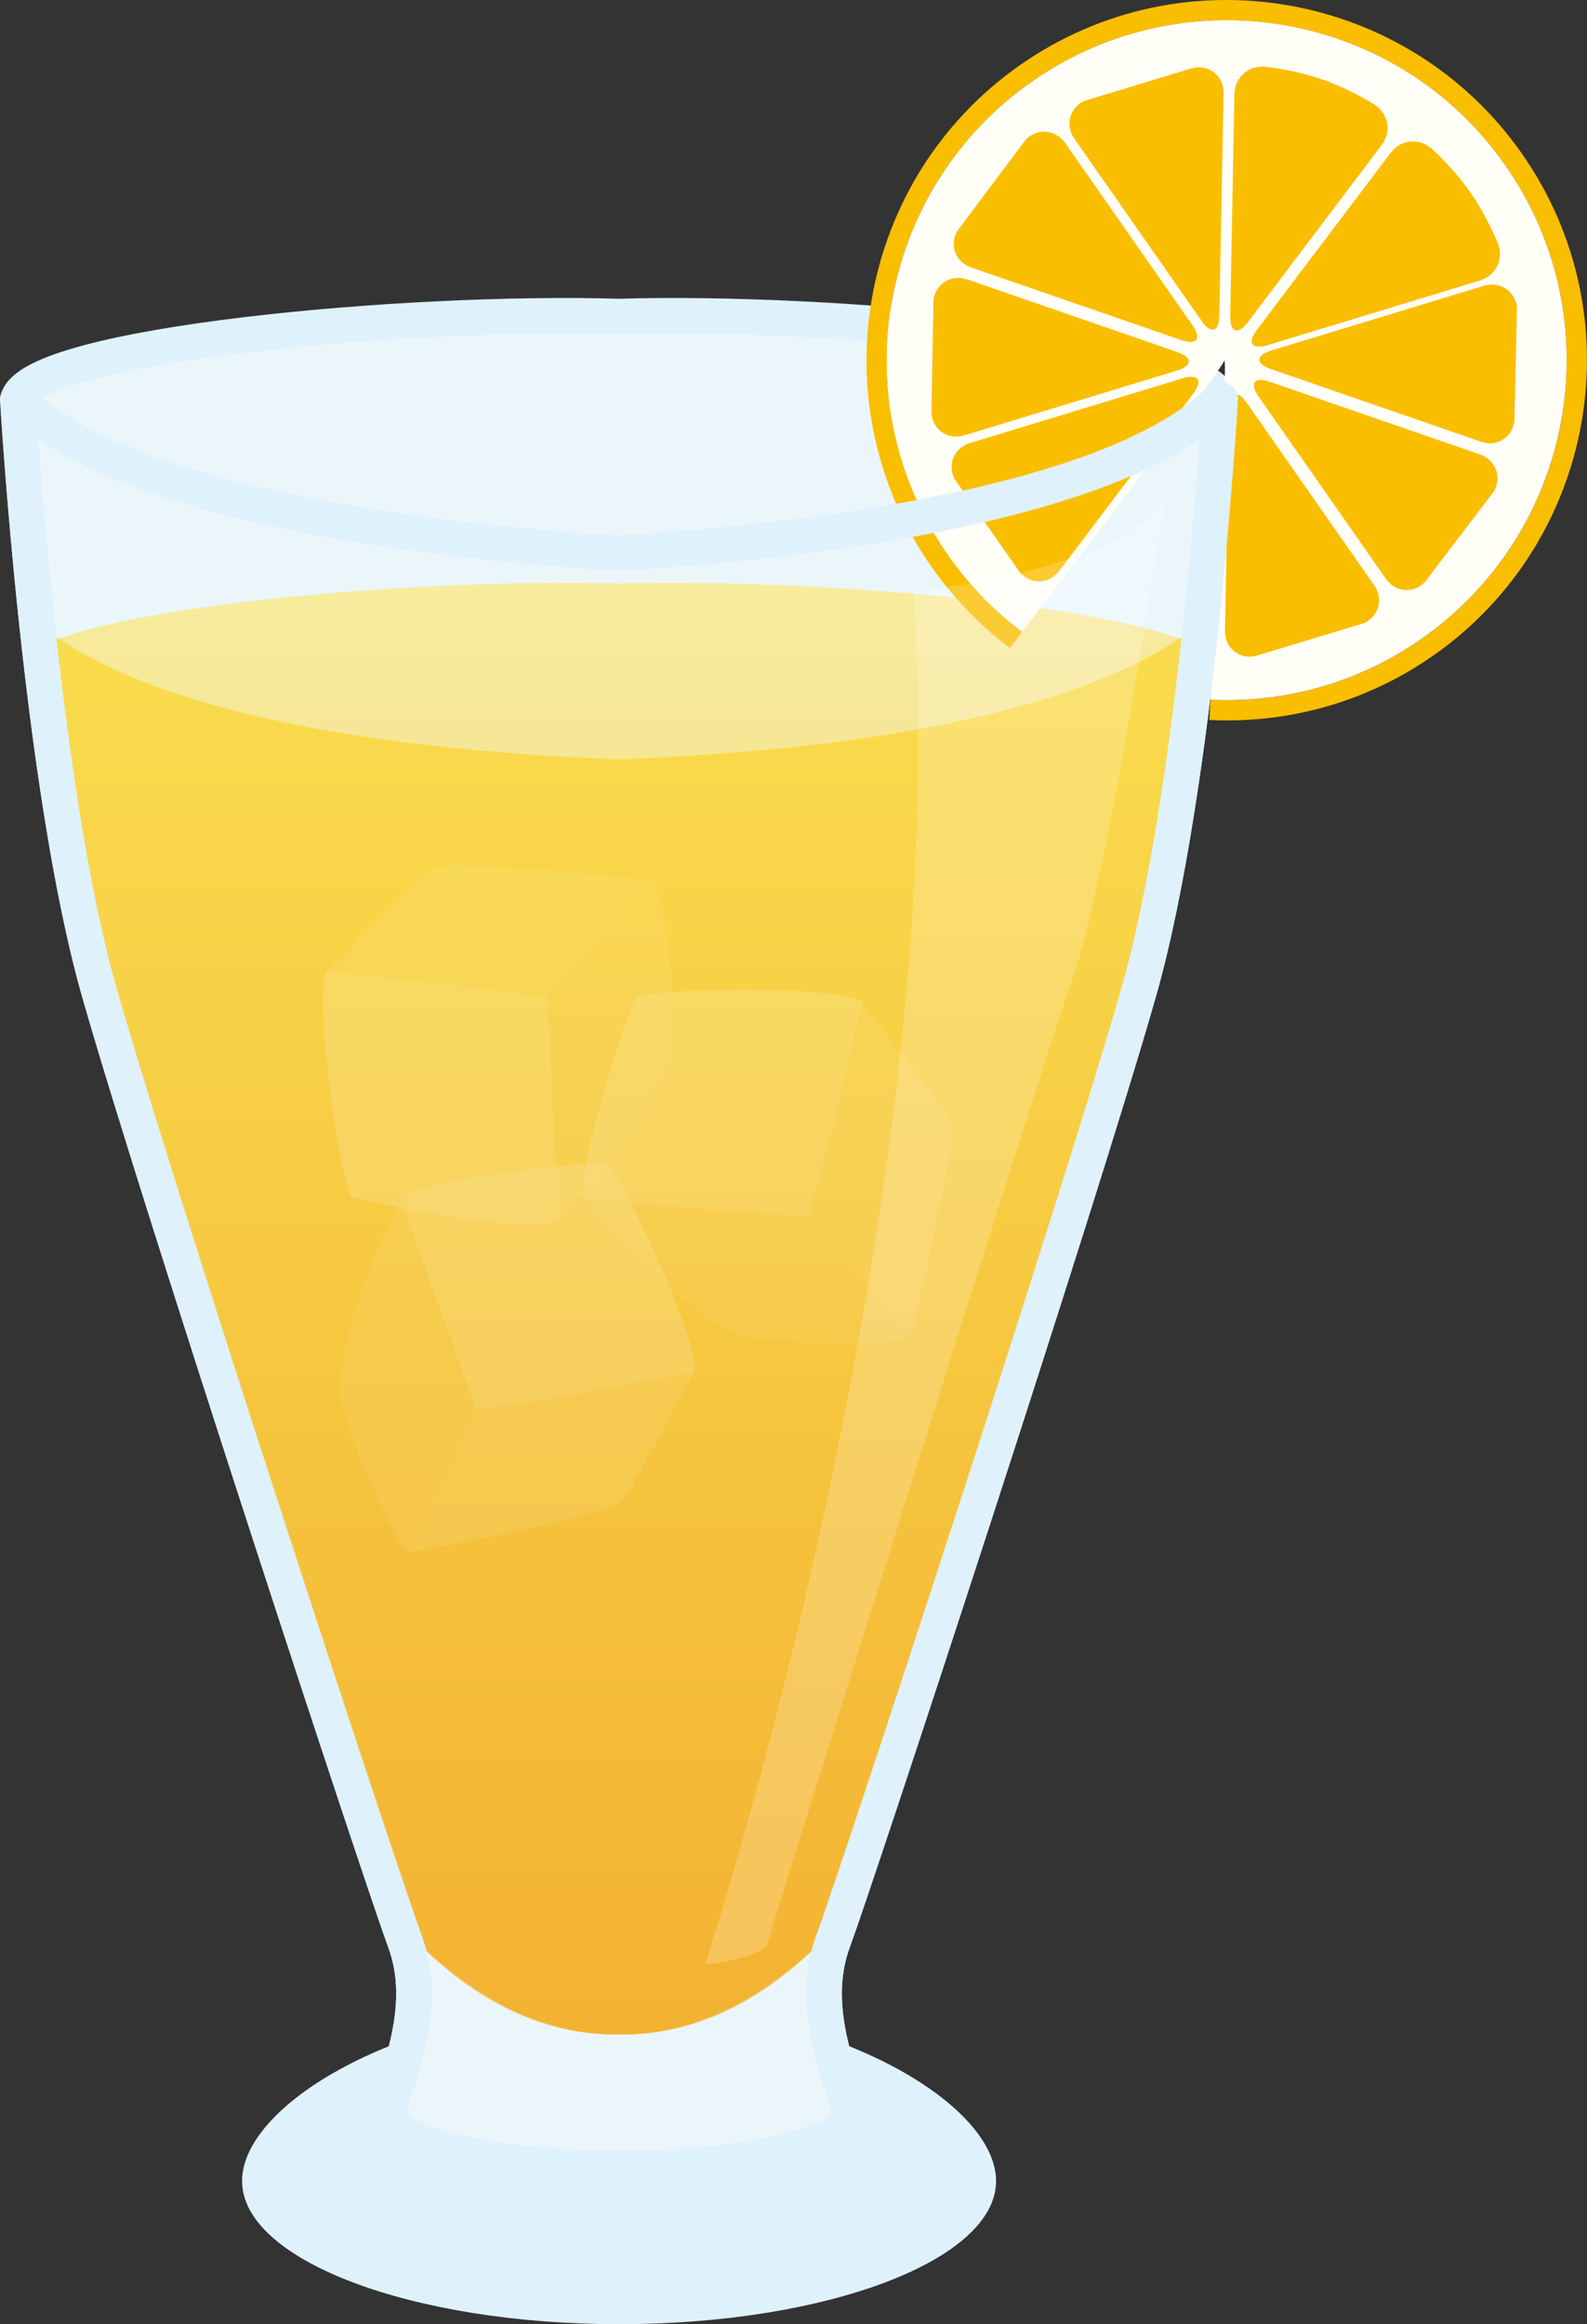 <?xml version="1.0" encoding="UTF-8"?>
<svg id="_レイヤー_2" data-name="レイヤー 2" xmlns="http://www.w3.org/2000/svg" xmlns:xlink="http://www.w3.org/1999/xlink" viewBox="0 0 253.25 370.89">
  <rect x="0" y="0" width="253.25" height="370.89" fill="#333333" stroke="none"/>
  <defs>
    <style>
      .cls-1 {
        clip-path: url(#clippath);
      }

      .cls-2 {
        fill: url(#_名称未設定グラデーション_35);
      }

      .cls-2, .cls-3, .cls-4, .cls-5, .cls-6, .cls-7, .cls-8, .cls-9, .cls-10, .cls-11 {
        stroke-width: 0px;
      }

      .cls-12, .cls-5, .cls-13 {
        fill: #ebf6fb;
      }

      .cls-3 {
        opacity: .2;
      }

      .cls-3, .cls-4, .cls-6, .cls-8 {
        fill: #fff;
      }

      .cls-14, .cls-15 {
        fill: none;
      }

      .cls-14, .cls-15, .cls-13 {
        stroke: #dff1fa;
        stroke-width: 5.67px;
      }

      .cls-16 {
        clip-path: url(#clippath-1);
      }

      .cls-4, .cls-5 {
        opacity: .4;
      }

      .cls-6, .cls-7 {
        opacity: .5;
      }

      .cls-7 {
        fill: url(#_名称未設定グラデーション_33);
      }

      .cls-17 {
        opacity: .7;
      }

      .cls-15 {
        stroke-linecap: round;
        stroke-linejoin: round;
      }

      .cls-8 {
        opacity: .3;
      }

      .cls-9 {
        fill: #fabe00;
      }

      .cls-10 {
        fill: #dff1fa;
      }

      .cls-11 {
        fill: #fffef7;
      }
    </style>
    <clipPath id="clippath">
      <path class="cls-13" d="m181.7,158.38c9.46-33.12,13.01-94.63,13.01-94.63-2.35-8.77-62.22-14.27-95.93-13.24-33.71-1.03-93.58,4.47-95.93,13.24,0,0,3.55,61.51,13.01,94.63,9.46,33.12,44.83,140.76,48.76,151.41,3.93,10.65-1.31,21.29-2.62,27.21-1.14,5.16,18.66,9.42,36.78,8.85,18.11.57,37.92-3.69,36.78-8.85-1.31-5.91-6.54-16.56-2.62-27.21,3.93-10.65,39.3-118.29,48.76-151.41Z"/>
    </clipPath>
    <linearGradient id="_名称未設定グラデーション_35" data-name="名称未設定グラデーション 35" x1="98.78" y1="324.65" x2="98.78" y2="92.99" gradientUnits="userSpaceOnUse">
      <stop offset="0" stop-color="#f5a200"/>
      <stop offset="1" stop-color="#ffe55f"/>
    </linearGradient>
    <clipPath id="clippath-1">
      <path class="cls-15" d="m181.7,158.38c9.46-33.12,13.01-94.63,13.01-94.63-18.44,18.44-75.9,23.34-95.93,24.51-20.03-1.17-77.49-6.07-95.93-24.51,0,0,3.55,61.51,13.01,94.63,9.46,33.12,44.83,140.76,48.76,151.41,3.93,10.65-1.31,21.29-2.62,27.21-1.14,5.16,18.66,9.42,36.78,8.85,18.11.57,37.92-3.69,36.78-8.85-1.31-5.91-6.54-16.56-2.62-27.21,3.93-10.65,39.3-118.29,48.76-151.41Z"/>
    </clipPath>
    <linearGradient id="_名称未設定グラデーション_33" data-name="名称未設定グラデーション 33" x1="98.78" y1="324.69" x2="98.78" y2="96.65" gradientUnits="userSpaceOnUse">
      <stop offset="0" stop-color="#f5a200"/>
      <stop offset="1" stop-color="#fdd000"/>
    </linearGradient>
  </defs>
  <g id="_イラスト" data-name="イラスト">
    <g>
      <path class="cls-10" d="m158.95,348.04c0,12.62-26.94,22.85-60.16,22.85s-60.16-10.23-60.16-22.85,26.94-28.31,60.16-28.31,60.16,15.69,60.16,28.31Z"/>
      <g>
        <path class="cls-12" d="m181.7,158.38c9.46-33.12,13.01-94.63,13.01-94.63-2.35-8.77-62.22-14.27-95.93-13.24-33.71-1.03-93.58,4.47-95.93,13.24,0,0,3.55,61.51,13.01,94.63,9.46,33.12,44.83,140.76,48.76,151.41,3.93,10.65-1.31,21.29-2.62,27.21-1.14,5.16,18.66,9.42,36.78,8.85,18.11.57,37.92-3.69,36.78-8.85-1.31-5.91-6.54-16.56-2.62-27.21,3.93-10.65,39.3-118.29,48.76-151.41Z"/>
        <g class="cls-1">
          <path class="cls-2" d="m181.7,200.99c9.46-33.12,13.01-94.63,13.01-94.63-2.35-8.77-62.22-14.27-95.93-13.24-33.71-1.03-93.58,4.47-95.93,13.24,0,0,3.55,61.51,13.01,94.63,9.46,33.12,34.95,124.15,82.92,123.66,47.96.49,73.45-90.54,82.92-123.66Z"/>
        </g>
        <path class="cls-14" d="m181.7,158.38c9.46-33.12,13.01-94.63,13.01-94.63-2.35-8.77-62.22-14.27-95.93-13.24-33.71-1.03-93.58,4.47-95.93,13.24,0,0,3.55,61.51,13.01,94.63,9.46,33.12,44.83,140.76,48.76,151.41,3.93,10.65-1.31,21.29-2.62,27.21-1.14,5.16,18.66,9.42,36.78,8.85,18.11.57,37.92-3.69,36.78-8.85-1.31-5.91-6.54-16.56-2.62-27.21,3.93-10.65,39.3-118.29,48.76-151.41Z"/>
      </g>
      <g>
        <g class="cls-17">
          <g>
            <path class="cls-8" d="m107.47,167.75c.85-2.97-1.16-25.19-3.24-26.97-.1-.08-.2-.14-.3-.13,0,0-.37.5-1.01,1.33l-15.59,17.24,1.85,35.6s14.98-15.51,18.29-27.07Z"/>
            <path class="cls-4" d="m103.93,140.65c-4.36-.74-20.89-2.28-31.54-2.61-1.79-.06-3.54.49-4.81,1.75l-15.43,15.33s21.11,1.69,35.17,4.11l15.59-17.24c.64-.83,1.01-1.33,1.01-1.33Z"/>
          </g>
        </g>
        <path class="cls-6" d="m52.15,155.12c-2.23,3.9,2.33,35.23,4.1,35.93,1.77.7,29.15,6.38,32.92,3.78l-1.85-35.6c-14.06-2.41-35.17-4.11-35.17-4.11Z"/>
      </g>
      <g>
        <g class="cls-17">
          <g>
            <path class="cls-8" d="m54.25,222.68c.05,3.09,8.39,23.78,10.89,24.88.12.05.23.08.32.04,0,0,.21-.59.58-1.57l9.95-21.01-12.06-33.54s-9.86,19.17-9.69,31.2Z"/>
            <path class="cls-4" d="m65.47,247.6c4.38-.55,20.66-3.85,30.95-6.61,1.73-.46,3.25-1.49,4.1-3.06l10.34-19.13s-20.7,4.48-34.86,6.23l-9.95,21.01c-.37.98-.58,1.57-.58,1.57Z"/>
          </g>
        </g>
        <path class="cls-6" d="m110.85,218.79c1.01-4.37-12.41-33.05-14.31-33.21-1.9-.16-29.75,2.32-32.6,5.9l12.06,33.54c14.16-1.75,34.86-6.23,34.86-6.23Z"/>
      </g>
      <g>
        <g class="cls-17">
          <g>
            <path class="cls-8" d="m117.94,213.09c2.84,1.22,25.13,2.08,27.16.24.1-.09.16-.18.17-.28,0,0-.45-.43-1.19-1.17l-15.1-17.67-35.54-2.72s13.46,16.85,24.51,21.61Z"/>
            <path class="cls-4" d="m145.27,213.05c1.29-4.22,4.94-20.42,6.63-30.94.28-1.77-.03-3.58-1.12-5l-13.23-17.26s-4.38,20.72-8.58,34.36l15.1,17.67c.74.74,1.19,1.17,1.19,1.17Z"/>
          </g>
        </g>
        <path class="cls-6" d="m137.55,159.85c-3.58-2.71-35.24-2.2-36.16-.53-.92,1.67-10.06,28.1-7.96,32.16l35.54,2.72c4.19-13.64,8.58-34.36,8.58-34.36Z"/>
      </g>
      <path class="cls-5" d="m181.7,158.38c9.46-33.12,13.01-94.63,13.01-94.63-18.44,18.44-75.9,23.34-95.93,24.51-20.03-1.17-77.49-6.07-95.93-24.51,0,0,3.55,61.51,13.01,94.63,9.46,33.12,44.83,140.76,48.76,151.41,3.93,10.65-1.31,21.29-2.62,27.21-1.14,5.16,18.66,9.42,36.78,8.85,18.11.57,37.92-3.69,36.78-8.85-1.31-5.91-6.54-16.56-2.62-27.21,3.93-10.65,39.3-118.29,48.76-151.41Z"/>
      <g>
        <g>
          <path class="cls-9" d="m162.84,10.34c-26,18.15-32.38,54.07-14.22,80.07,3.56,5.1,7.81,9.43,12.53,12.99.59-.77,1.25-1.64,1.97-2.58-4.46-3.36-8.47-7.45-11.84-12.27-17.15-24.57-11.15-58.39,13.42-75.54,24.57-17.15,58.38-11.14,75.54,13.42,17.16,24.57,11.15,58.38-13.42,75.54-10.24,7.15-22.09,10.26-33.66,9.7-.06,1.15-.12,2.23-.17,3.22,12.28.61,24.85-2.68,35.69-10.25,26-18.15,32.38-54.07,14.22-80.07C224.75-1.43,188.84-7.82,162.84,10.34Z"/>
          <path class="cls-11" d="m193.16,111.66c11.58.56,23.42-2.55,33.66-9.7,24.56-17.15,30.57-50.97,13.42-75.54-17.15-24.56-50.97-30.57-75.54-13.42-24.57,17.16-30.57,50.98-13.42,75.54,3.37,4.82,7.38,8.92,11.84,12.27,10.1-13.22,31.63-41.55,32.23-43.22.61-1.72-1.23,35.53-2.19,54.06Z"/>
        </g>
        <g>
          <path class="cls-9" d="m236.18,44.76c2.53-.77,3.82-3.42,2.86-5.89,0,0-1.63-4.2-4.42-8.19-2.78-3.98-6.17-6.97-6.17-6.97-1.99-1.75-4.92-1.46-6.52.66l-21.36,28.27c-1.59,2.11-.83,3.21,1.71,2.44l33.9-10.32Z"/>
          <path class="cls-9" d="m221.14,92.35c1.52,2.17,4.31,2.43,6.2.58l11.11-14.58c1.23-2.35.18-4.98-2.32-5.85l-33.48-11.57c-2.5-.86-3.31.2-1.79,2.38l20.29,29.05Z"/>
          <path class="cls-9" d="m154.36,44.6c-2.5-.86-4.93.56-5.4,3.17l-.32,18.33c.35,2.63,2.71,4.14,5.25,3.37l33.9-10.32c2.54-.77,2.56-2.11.06-2.98l-33.48-11.58Z"/>
          <path class="cls-9" d="m170,22.85c-1.52-2.17-4.33-2.46-6.26-.64l-10.99,14.67c-1.27,2.33-.26,4.94,2.25,5.81l33.49,11.58c2.5.86,3.31-.21,1.79-2.38l-20.28-29.04Z"/>
          <path class="cls-9" d="m191.73,51.21c1.52,2.17,2.8,1.78,2.85-.87l.67-35.43c.05-2.65-2.06-4.51-4.68-4.13l-17.54,5.32c-2.38,1.16-3.09,3.89-1.57,6.06l20.28,29.04Z"/>
          <path class="cls-9" d="m220.49,23.14c1.6-2.11,1.08-5.02-1.15-6.45,0,0-3.8-2.44-8.39-4.03-4.59-1.59-9.08-2.01-9.08-2.01-2.64-.25-4.84,1.71-4.89,4.36l-.66,35.42c-.05,2.65,1.22,3.09,2.81.98l21.36-28.27Z"/>
          <path class="cls-9" d="m236.31,70.48c2.51.87,4.91-.56,5.35-3.18l.42-18.33c-.39-2.62-2.78-4.14-5.31-3.36l-33.89,10.32c-2.53.77-2.56,2.11-.06,2.97l33.49,11.58Z"/>
          <path class="cls-9" d="m195.48,100.62c-.05,2.65,2.06,4.51,4.68,4.13l17.54-5.32c2.38-1.16,3.09-3.89,1.57-6.06l-20.28-29.04c-1.52-2.17-2.8-1.78-2.85.87l-.66,35.43Z"/>
          <path class="cls-9" d="m154.82,70.68c-2.53.77-3.66,3.35-2.51,5.74l10.51,15.02c1.83,1.92,4.63,1.76,6.23-.36l21.36-28.27c1.6-2.11.83-3.21-1.7-2.44l-33.89,10.32Z"/>
        </g>
      </g>
      <g>
        <g class="cls-16">
          <path class="cls-7" d="m181.7,191.28c9.46-33.12,13.01-94.63,13.01-94.63-18.44,18.44-64.4,23.34-95.93,24.51-31.53-1.17-77.49-6.07-95.93-24.51,0,0,3.55,61.51,13.01,94.63,9.46,33.12,31.26,133.97,82.92,133.4,51.66.58,73.45-100.28,82.92-133.4Z"/>
        </g>
        <path class="cls-15" d="m181.7,158.38c9.46-33.12,13.01-94.63,13.01-94.63-18.44,18.44-75.9,23.34-95.93,24.51-20.03-1.17-77.49-6.07-95.93-24.51,0,0,3.55,61.51,13.01,94.63,9.46,33.12,44.83,140.76,48.76,151.41,3.93,10.65-1.31,21.29-2.62,27.21-1.14,5.16,18.66,9.42,36.78,8.85,18.11.57,37.92-3.69,36.78-8.85-1.31-5.91-6.54-16.56-2.62-27.21,3.93-10.65,39.3-118.29,48.76-151.41Z"/>
      </g>
      <path class="cls-3" d="m145.76,94.37s32.29-2.94,40.12-14.68c0,0-8.81,59.69-14.68,76.32-5.87,16.63-48.93,154.6-48.93,154.6,0,0-1.96,1.96-9.78,2.94,0,0,40.12-121.33,33.27-219.18Z"/>
    </g>
  </g>
</svg>